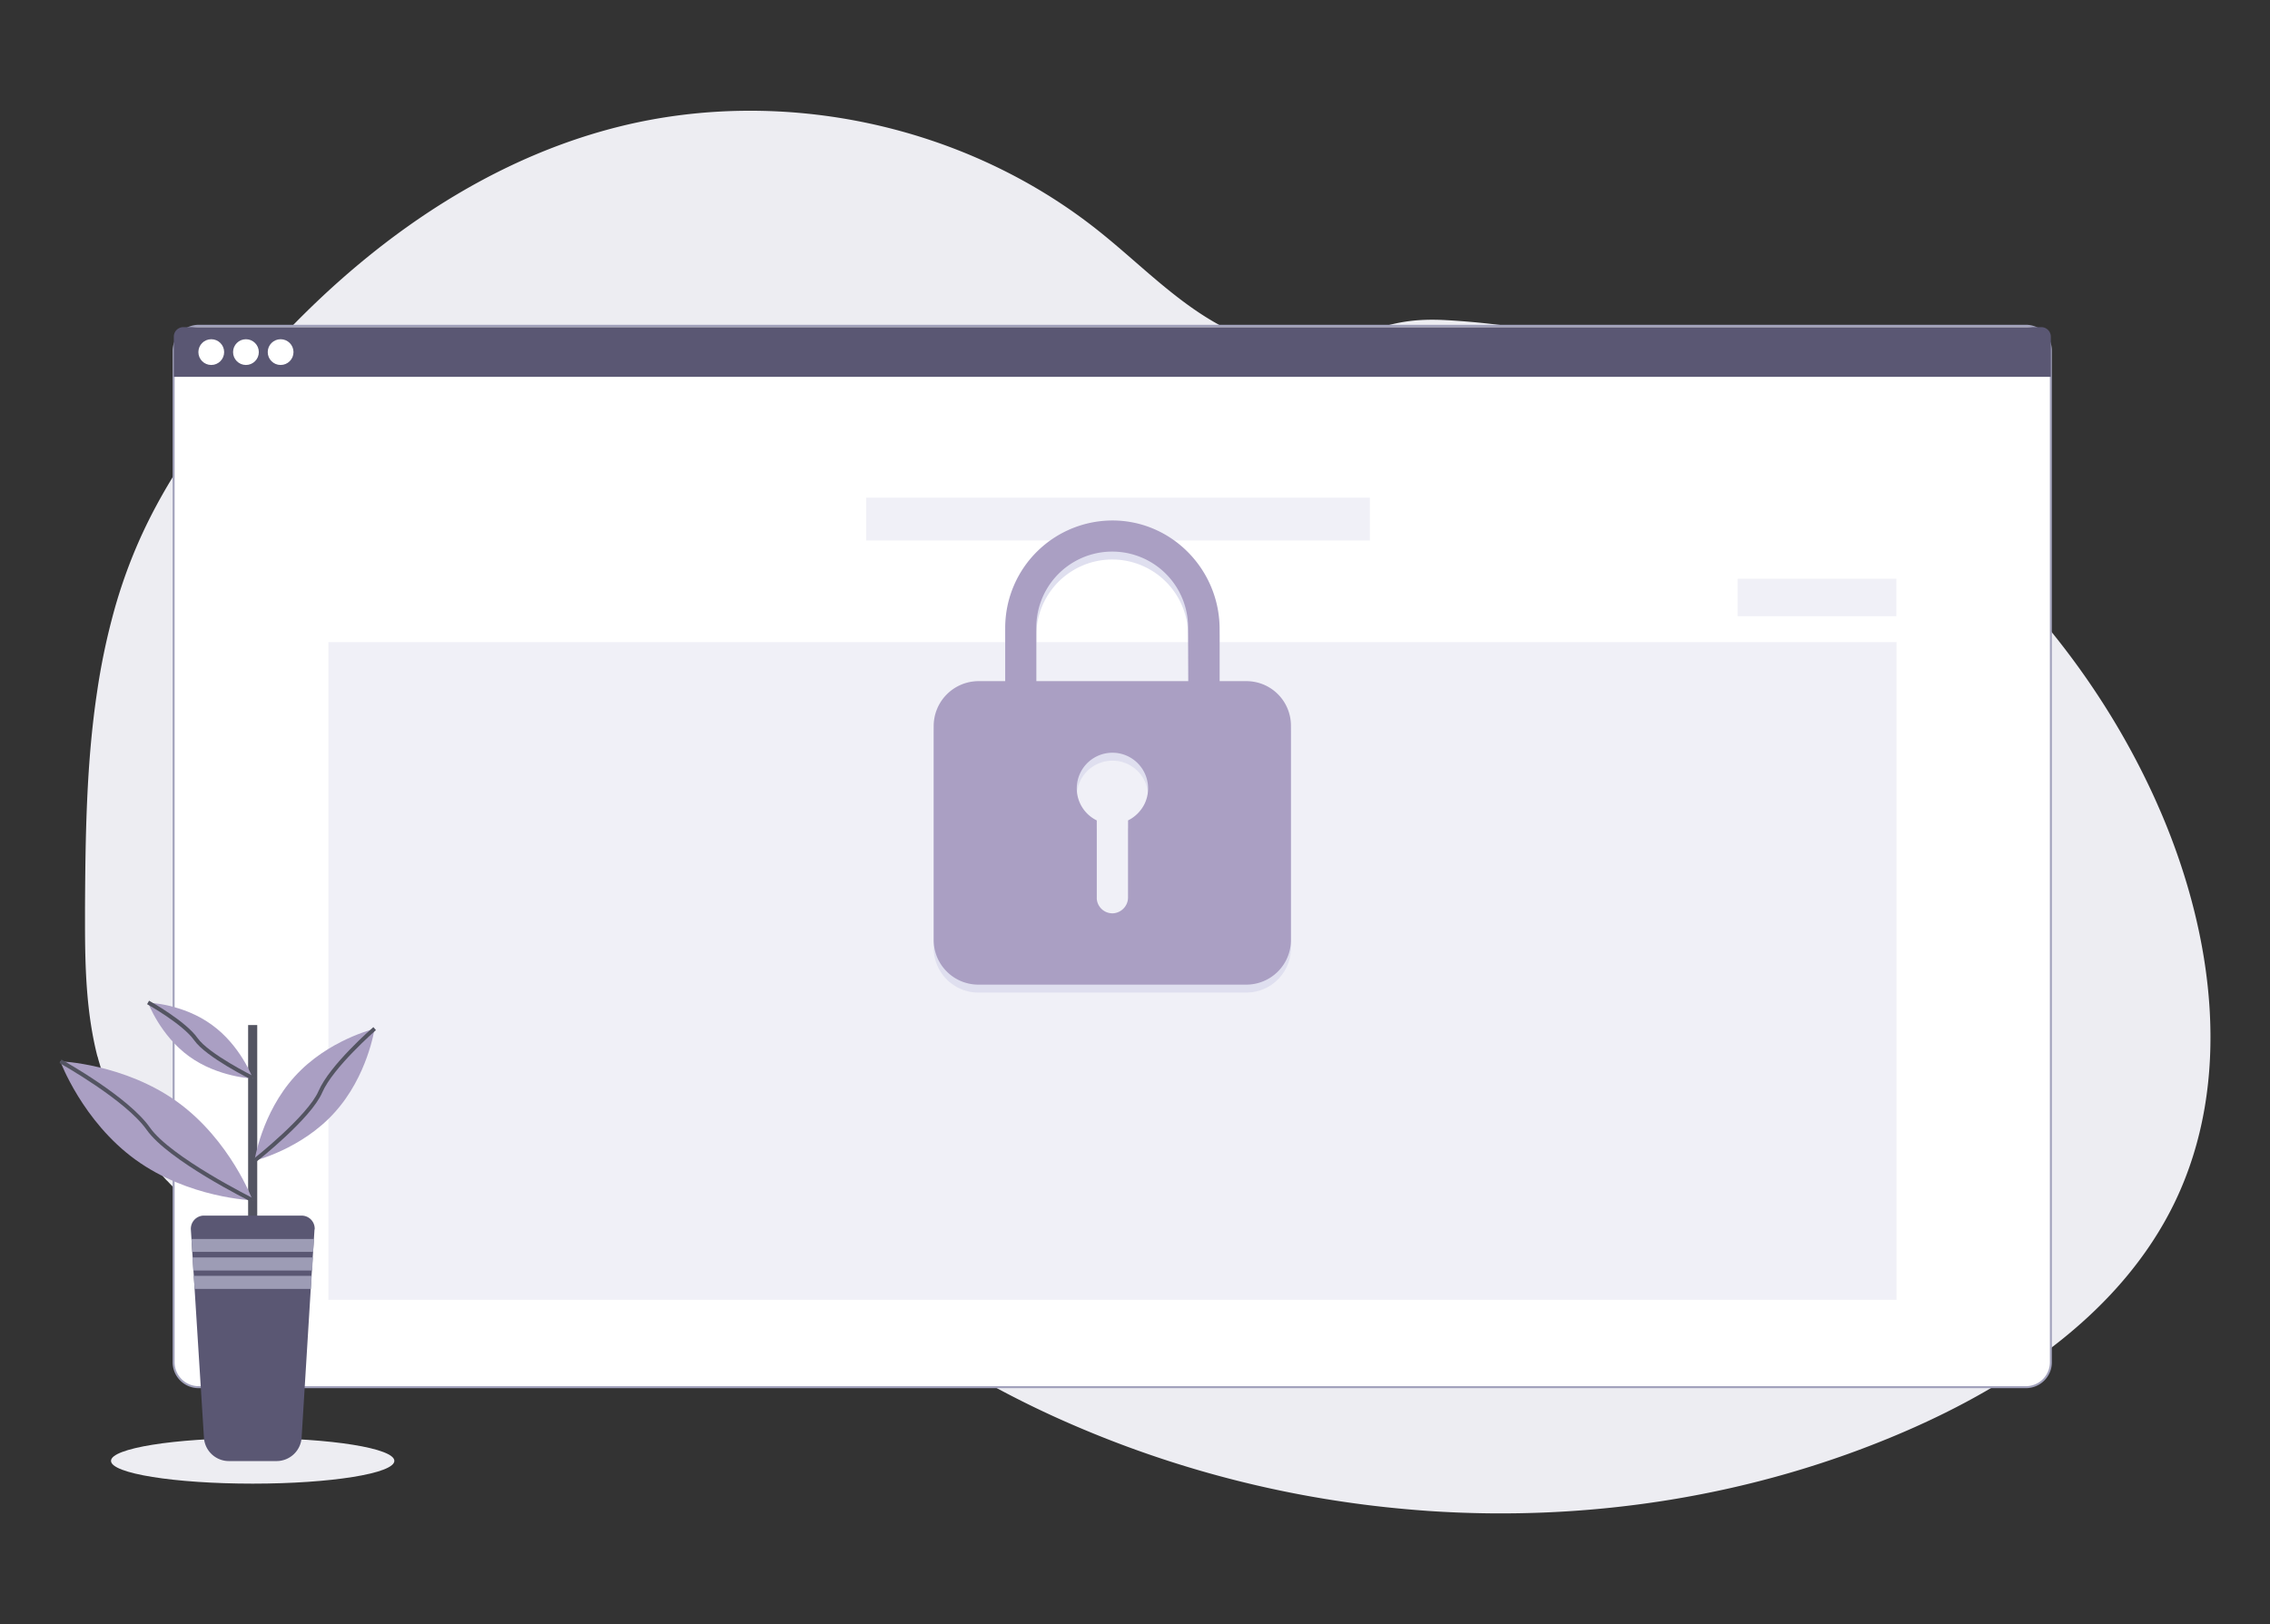 <svg id="b80cb2a8-6168-4814-8ad2-b6c8efd7b6c9" data-name="Layer 1" xmlns="http://www.w3.org/2000/svg" viewBox="0 0 1145.6 819.9"><rect x="0" y="0" width="1145.6" height="819.9" fill="#333333" stroke="none"/><title>level-lock</title><path d="M1097.42,607.14c-26.6,54.8-80.5,91.5-136.4,115.6-75.3,32.5-158.2,45.5-239.9,40-14.3-1-28.6-2.5-42.8-4.6A542,542,0,0,1,535,716.44c-13.2-5.9-26.1-12.4-38.7-19.4a502.58,502.58,0,0,1-60.5-39.5c-4.8-3.7-9.6-7.5-14.3-11.3-3.2-2.7-6.5-5.4-9.7-8.1-6.9-5.6-14-10.9-21.9-14.9a67.31,67.31,0,0,0-7.3-3.2c-25.1-9.5-54-5.9-80.1,1.5-19.9,5.7-39.2,13.4-59.1,18.9a204.12,204.12,0,0,1-26.9,5.7,142.5,142.5,0,0,1-60.5-5.3l-1.7-.5c-2.8-.9-5.6-1.8-8.3-2.9l-1.7-.6q-4-1.5-7.8-3.3l-1.7-.8q-4-1.8-7.8-3.9l-2.7-1.5a165.42,165.42,0,0,1-39.2-30.5,9.43,9.43,0,0,0-1-1c-1.6-1.7-3.1-3.5-4.7-5.3l-1.7-2c-1.8-2.2-3.5-4.4-5.2-6.7-.2-.3-.5-.7-.7-1a146.42,146.42,0,0,1-16.9-30.5c-.1-.3-.3-.7-.4-1-1.3-3.4-2.6-6.9-3.7-10.5-.4-1.5-.9-3-1.3-4.5a6.47,6.47,0,0,0-.4-1.3c-5.5-21.7-6.2-44.3-6.2-66.8v-7.9c.2-36.3.7-73.3,6.1-109.1,0-.2.1-.5.1-.7a333.88,333.88,0,0,1,7.3-35.8,258.43,258.43,0,0,1,12.3-36.3c12.3-29,30.3-55.4,50.2-79.9C169.42,135,235.12,83.34,312.12,64c83-20.8,175.1-.9,242.1,52.4,20.4,16.2,38.7,35.5,61.6,47.9,20,10.8,43.4,15.3,64.8,6.8,17.7-7.1,29.2-10.6,49.1-9.5a410.53,410.53,0,0,1,120.4,25.2c1.6.6,3.1,1.2,4.7,1.8,100.7,38.5,187.2,115.1,232.2,213.5,1.2,2.6,2.3,5.2,3.5,7.9C1117.32,472.64,1127,546,1097.42,607.14Z" fill="#ededf2"/><path d="M100.12,164.45h922.4a12.59,12.59,0,0,1,12.5,12.66V687.58a12.58,12.58,0,0,1-12.5,12.66H100.12a12.58,12.58,0,0,1-12.5-12.66V177.11A12.66,12.66,0,0,1,100.12,164.45Z" fill="#fff"/><path d="M1022.52,700.74H100.12a13.1,13.1,0,0,1-13-13.16V177.11a13.24,13.24,0,0,1,13-13.16h922.4a13.1,13.1,0,0,1,13,13.16V687.58A13.09,13.09,0,0,1,1022.52,700.74ZM100.12,165a12.08,12.08,0,0,0-12,12.16V687.58a12.09,12.09,0,0,0,12,12.15h922.4a12.09,12.09,0,0,0,12-12.15V177.11a12.09,12.09,0,0,0-12-12.15Z" fill="#a2a2bc"/><path d="M1030.32,165.14H92.52a4.8,4.8,0,0,0-4.8,4.8v20.3H1035v-20.3A4.85,4.85,0,0,0,1030.32,165.14Z" fill="#5a5773"/><circle cx="106.62" cy="177.74" r="6.5" fill="#fff"/><circle cx="124.12" cy="177.74" r="6.5" fill="#fff"/><circle cx="141.62" cy="177.74" r="6.5" fill="#fff"/><rect x="437.12" y="251.24" width="254.2" height="21.6" fill="#f0f0f7"/><rect x="165.72" y="324.14" width="791.4" height="332" fill="#f0f0f7"/><path d="M629,347.84h-13.5v-26.3c0-29.7-23.7-54.4-53.4-54.8a54.2,54.2,0,0,0-54.8,53.7v27.4h-13.5a22.68,22.68,0,0,0-22.6,22.5v108.2a22.56,22.56,0,0,0,22.6,22.5H629a22.53,22.53,0,0,0,22.5-22.5V370.34A22.47,22.47,0,0,0,629,347.84Zm-59.7,70.3v38.8a8.09,8.09,0,0,1-7.5,8.1,7.93,7.93,0,0,1-8.3-7.5v-39.4a18,18,0,1,1,24.1-8.3,18.52,18.52,0,0,1-8.3,8.3Zm30.4-70.3H523v-27.1a38.3,38.3,0,1,1,76.6,0Z" fill="#dfdfef"/><path d="M629,343.84h-13.5v-26.3c0-29.7-23.7-54.4-53.4-54.8a54.2,54.2,0,0,0-54.8,53.7v27.4h-13.5a22.68,22.68,0,0,0-22.6,22.5v108.2a22.56,22.56,0,0,0,22.6,22.5H629a22.53,22.53,0,0,0,22.5-22.5V366.34A22.47,22.47,0,0,0,629,343.84Zm-59.7,70.3v38.8a8.09,8.09,0,0,1-7.5,8.1,7.93,7.93,0,0,1-8.3-7.5v-39.4a18,18,0,1,1,24.1-8.3,18.52,18.52,0,0,1-8.3,8.3Zm30.4-70.3H523v-27.1a38.3,38.3,0,1,1,76.6,0Z" fill="#aa9fc3"/><rect x="876.92" y="292.14" width="80.1" height="18.9" fill="#f0f0f7"/><ellipse cx="127.52" cy="737.44" rx="71.5" ry="11.5" fill="#ededf2"/><rect x="125.22" y="517.44" width="4.6" height="103.6" fill="#535461"/><path d="M158.72,620.74l-.3,4.7-.4,6.5-.2,2.8-.4,6.6-.2,2.8-.4,6.6-4.6,74.9a12.68,12.68,0,0,1-12.6,11.9h-24.1a12.61,12.61,0,0,1-12.6-11.9l-4.7-74.9-.4-6.6-.2-2.8-.4-6.6-.2-2.8-.4-6.6-.3-4.7a6.66,6.66,0,0,1,6.2-7h49.7a6.59,6.59,0,0,1,6.6,6.6A.9.9,0,0,1,158.72,620.74Z" fill="#5a5773"/><polygon points="158.52 625.44 158.02 631.94 97.02 631.94 96.62 625.44 158.52 625.44" fill="#9d9cb5"/><polygon points="157.92 634.74 157.52 641.34 97.52 641.34 97.12 634.74 157.92 634.74" fill="#9d9cb5"/><polygon points="157.32 644.04 156.92 650.64 98.22 650.64 97.72 644.04 157.32 644.04" fill="#9d9cb5"/><path d="M89.52,556.24c26.8,19.4,38,49.7,38,49.7s-32.3-1.1-59.1-20.5-38-49.7-38-49.7S62.72,536.94,89.52,556.24Z" fill="#aa9fc3"/><path d="M127.17,606.83C125.45,606,84.82,585.74,74,570.31c-10.55-15-43.63-33.51-44-33.7l1-1.75c1.38.77,33.83,18.89,44.64,34.3,10.53,15,52,35.68,52.42,35.88Z" fill="#535461"/><path d="M106.92,517.34c14.6,10.5,20.7,27.1,20.7,27.1s-17.6-.6-32.2-11.2-20.7-27.1-20.7-27.1S92.32,506.64,106.92,517.34Z" fill="#aa9fc3"/><path d="M127.18,545.13c-1-.46-23.2-11.51-29.18-20C92.3,517,74.41,507,74.23,506.91l1-1.75c.75.42,18.47,10.31,24.44,18.8,5.68,8.1,28.19,19.27,28.42,19.38Z" fill="#535461"/><path d="M148.72,543.44c-16.7,18.4-20.3,42.5-20.3,42.5s23.7-5.8,40.3-24.2c16.8-18.4,20.3-42.4,20.3-42.4S165.42,524.94,148.72,543.44Z" fill="#aa9fc3"/><path d="M129,586.72l-1.24-1.57c.27-.21,27.56-21.79,33-34.41,5.63-13.06,26.77-31.48,27.66-32.26l1.31,1.51c-.21.19-21.69,18.9-27.13,31.54C157,564.62,130.18,585.83,129,586.72Z" fill="#535461"/></svg>